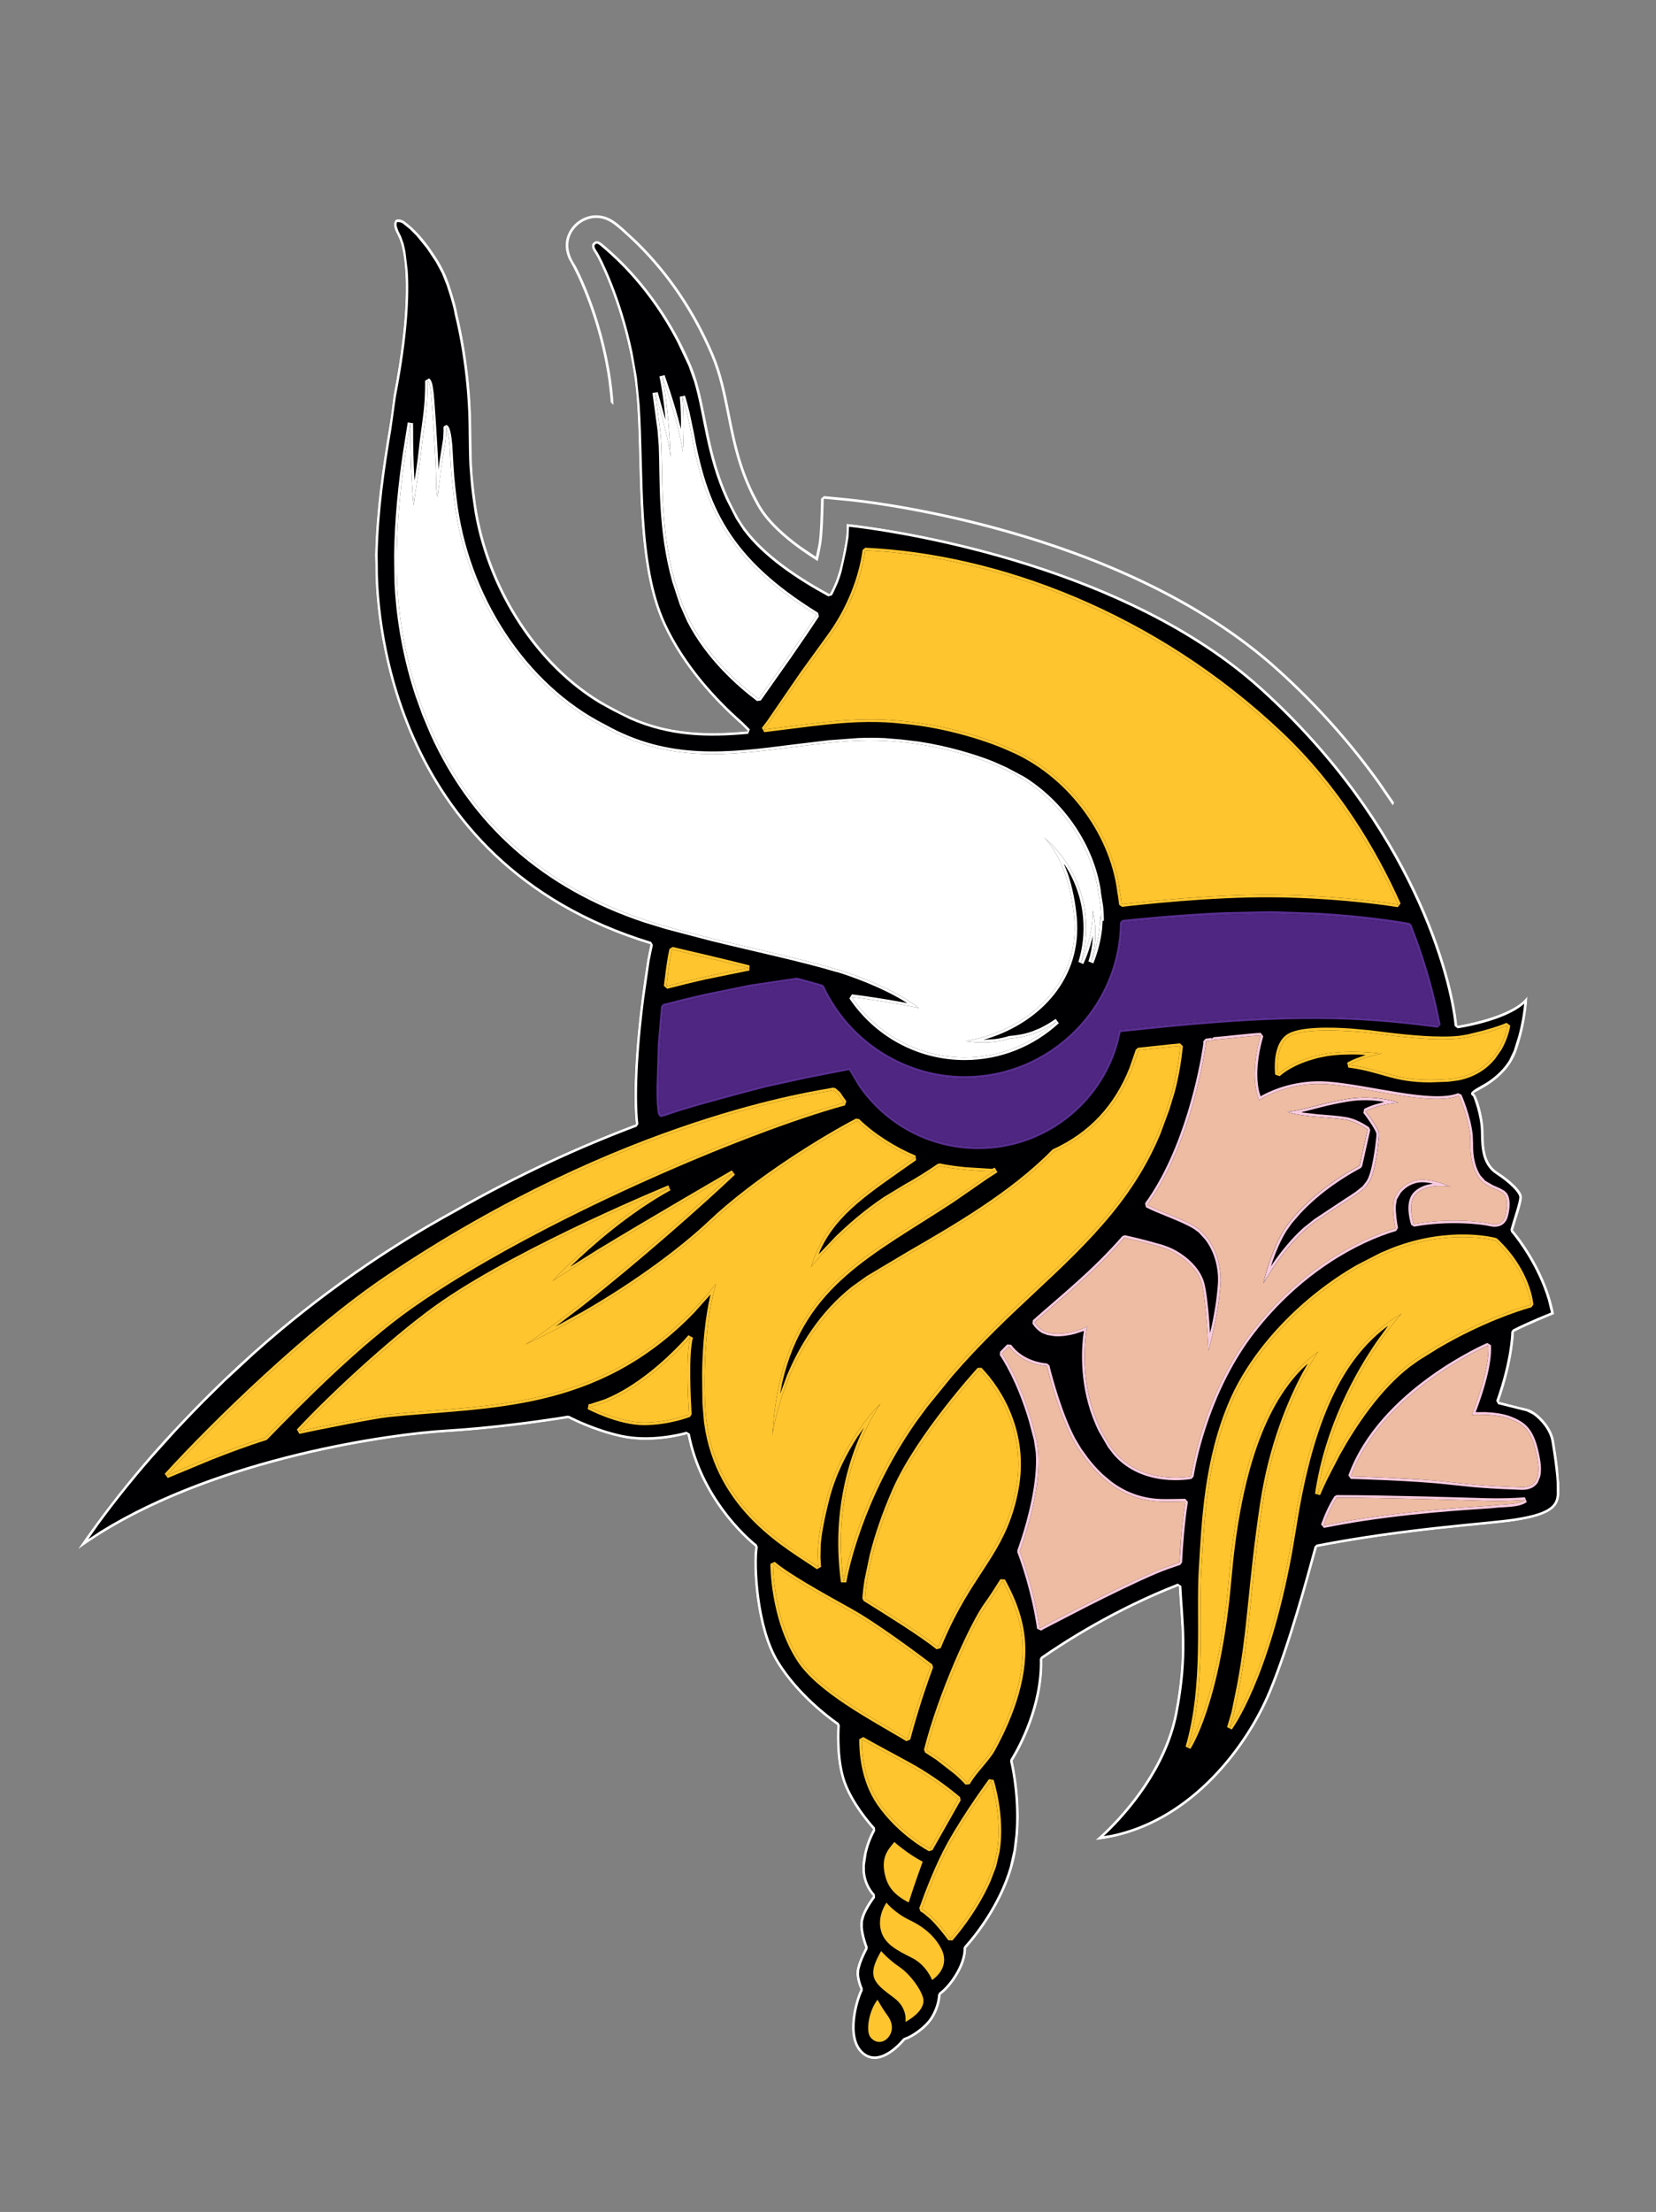 <?xml version="1.0" encoding="utf-8"?>
<!-- Generator: Adobe Illustrator 16.0.0, SVG Export Plug-In . SVG Version: 6.00 Build 0)  -->
<!DOCTYPE svg PUBLIC "-//W3C//DTD SVG 1.1//EN" "http://www.w3.org/Graphics/SVG/1.1/DTD/svg11.dtd">
<svg version="1.1" id="MINNESOTA_VIKINGS" xmlns="http://www.w3.org/2000/svg" xmlns:xlink="http://www.w3.org/1999/xlink" x="0px"
	 y="0px" width="149.838px" height="200px" viewBox="0 0 149.838 200" enable-background="new 0 0 149.838 200"
	 xml:space="preserve">
<rect x="0" y="0" width="149.838" height="200" fill="#808080" stroke="none"/>
<path fill="#FFFFFF" d="M126.02,72.812l-1.36-1.983c-2.446-3.411-5.469-6.884-9.169-10.219c-14.237-12.83-37.76-15.21-38.754-15.307
	l-2.206-0.209c0,0-0.045,3.309-0.253,4.246l-0.021,0.105c-0.077,0.459-0.169,0.892-0.272,1.288c-2.681-1.673-4.55-3.369-5.457-4.973
	c-1.673-2.958-2.213-5.667-2.733-8.287c-0.371-1.86-0.721-3.618-1.445-5.323c-1.903-4.472-4.641-8.285-8.138-11.329
	c-0.63-0.548-1.278-1.116-2.271-1.116c-0.393,0-0.988,0.103-1.584,0.583c-0.426,0.347-1.703,1.64-0.276,3.748
	c0.023,0.037,2.348,4.287,3.218,10.38c0.072,0.501,0.128,1.03,0.176,1.584l0.039,0.613l-0.255-0.241l-0.024-0.353v-0.004
	L55.06,34.45c-0.647-4.536-2.112-8.052-2.807-9.529l-0.373-0.75l-0.005-0.013l-0.435-0.793c-0.749-1.785,0.357-2.934,0.764-3.263
	c0.646-0.522,1.303-0.636,1.736-0.636c0.82,0,1.426,0.354,1.938,0.761l0.488,0.413h0.001l1.285,1.187
	c2.916,2.854,5.239,6.288,6.915,10.228c0.737,1.735,1.09,3.512,1.46,5.372c0.455,2.292,0.922,4.629,2.139,7.133l0.569,1.083
	l0.373,0.586c0.73,1.035,1.869,2.119,3.376,3.21l1.337,0.898l0.197-0.932V49.4l0.022-0.108l0.001-0.005
	c0.17-0.766,0.232-3.411,0.245-4.055c0.001-0.092,0.003-0.141,0.003-0.141l0.264-0.236l2.205,0.211l1.373,0.157
	c5.38,0.694,24.991,3.92,37.518,15.208c3.713,3.346,6.746,6.834,9.204,10.256l0.003,0.006l1.289,1.878L126.02,72.812z"/>
<path fill="#000002" d="M138.191,127.375c-0.728-0.161-2.584-0.645-2.584-0.645c1.371-3.875,1.371-6.3,1.371-6.3
	c1.213-0.645,3.635-1.614,3.635-1.614c-0.808-4.281-3.714-7.588-3.714-7.588c0.242-0.889,0.807-2.421,0.807-2.988
	s-1.049-1.533-2.179-2.26s-1.292-2.019-1.292-3.557c0-1.531-0.647-3.47-0.89-3.549c-0.24-0.082,2.881-1.07,3.852-3.814
	c0.97-2.747,0.994-4.976,0.994-4.976c-1.292,1.882-6.34,2.653-6.34,2.653c-0.404-4.279-3.834-18.086-17.722-30.601
	c-13.888-12.516-37.546-14.776-37.546-14.776c0.036,0.698-0.057,1.526-0.258,2.436c-0.199,1.173-0.541,2.567-1.139,3.688
	c-0.035,0.069-0.085,0.149-0.127,0.226c-3.268-1.769-6.697-4.147-8.27-6.929c-3.044-5.378-2.665-10.011-4.279-13.808
	c-2.645-6.213-6.458-9.587-7.592-10.576c-0.653-0.568-0.871-0.758-1.21-0.482c-0.327,0.266-0.109,0.647,0.163,1.047
	c0.253,0.381,2.629,4.968,3.516,11.186c0.89,6.218-0.288,16.026,2.619,22.326c1.809,3.918,4.805,7.021,6.811,8.808
	c0.069,0.063,0.139,0.124,0.206,0.182l0.651,0.65c-4.156,0.386-8.014,0.237-12.12-2.063c-6.601-3.328-11.66-11.057-12.588-19.232
	l-0.114-0.98c-0.261-2.246-0.155-4.482-0.254-6.733c-0.089-2.041-0.314-4.074-0.669-6.086c-0.155-0.884-0.338-1.763-0.552-2.636
	c-0.001-0.009-0.002-0.02-0.004-0.029c-0.089-0.533-0.242-1.06-0.395-1.577c-0.102-0.347-0.214-0.691-0.329-1.036
	c-0.254-0.764-0.594-1.498-1.023-2.192c-0.521-0.843-1.094-1.657-1.767-2.39c-0.397-0.429-0.822-0.831-1.302-1.173
	c0,0-0.437-0.28-0.745-0.118c0,0-0.392,0.275,0.029,1.143c0,0,0.105,0.173,0.23,0.465c0.071,0.166,0.148,0.376,0.218,0.609
	c0.063,0.211,0.119,0.444,0.158,0.695c0.332,1.771,0.567,5.59-0.833,12.882l-0.011,0.028c-0.124,1.051-0.262,2.115-0.443,3.164
	c-0.582,3.414-1.142,7.287-1.236,11.311c-0.004,0.177,0.019,0.694,0.018,0.803c-0.041,3.576,0.644,27.029,24.896,34.418
	c-0.115,0.5-0.218,0.986-0.3,1.455c-1.636,10.339-1.03,14.699-1.03,14.699s0.004,0.044,0.009,0.105
	c-4.958,1.865-10.574,4.389-16.488,7.773c-6.616,3.625-13.797,8.555-20.818,15.289c-1.32,1.267-2.556,2.518-3.724,3.753
	c-0.289,0.302-0.571,0.604-0.852,0.902c-0.018,0.021-0.035,0.041-0.053,0.058c-3.708,3.99-6.506,7.67-8.538,10.665
	c10.961-7.915,28.078-10.283,33.312-10.59c5.492-0.323,11.047-1.263,11.047-1.263s2.17,1.157,4.762,1.728
	c2.941,0.649,6.015-0.282,6.015-0.282c1.104,5.686,5.1,9.341,6.146,10.162c-0.271,1.713,0.006,7.353,1.929,10.485
	c2.073,3.38,5.492,5.653,5.492,5.653s-0.24,3.061,0.564,5.248c0.807,2.187,2.675,4.176,2.675,4.176s-0.854,1.433-0.968,3.232
	c-0.113,1.795,0.968,2.796,0.968,2.796s-0.976,1.251-1.142,2.229c-0.161,0.981,0.442,2.454,0.442,2.454s-0.592,1.075-0.767,1.907
	c-0.17,0.831,0.324,1.856,0.324,1.856c-0.397,0.771-1.574,4.408,0.157,5.868c1.729,1.463,3.882-1.267,3.882-1.267
	c0.658-0.191,1.907-1.012,2.503-1.938c0.726-1.129,0.726-2.18,0.726-2.18s0.925-0.605,1.731-2.14c0.661-1.248,0.57-2.069,0.57-2.069
	s3.753-3.945,4.535-8.871c0.664-4.198-0.322-8.074-0.322-8.074s2.821-4.293,2.691-9.202c1.921-1.339,6.557-4.353,12.328-6.598
	c0.166,3.312,0.689,6.182-0.347,11.499c-1.295,6.623-7.19,11.466-7.19,11.466c8.237-0.887,13.73-8.151,15.91-13.399
	c1.777-4.284,3.396-10.342,4.151-13.084c8.031-1.562,15.376-1.975,17.808-2.342c3.232-0.484,4.039-1.209,4.119-2.421
	s-0.242-3.391-0.484-4.845C140.371,128.828,138.919,127.535,138.191,127.375"/>
<path fill="#FFFFFF" d="M42.586,43.521l-0.11-1.354c-0.086-1.693-0.043-3.374-0.117-5.053c-0.089-2.029-0.313-4.053-0.666-6.054
	c-0.155-0.879-0.336-1.753-0.548-2.62l-0.005-0.023l-0.003-0.023c-0.086-0.516-0.235-1.032-0.388-1.548l-0.328-1.028l-0.434-1.098
	l-0.564-1.046l0,0l-0.816-1.22l-0.923-1.133l-0.604-0.604l-0.65-0.527l-0.011-0.006l-0.194-0.08l-0.288-0.025l-0.006,0.009
	c-0.036,0.053-0.078,0.173-0.028,0.398l0.147,0.399l0.006,0.021l0.236,0.474l0.227,0.636h0.002l0.163,0.72v0.009l0.21,1.755
	c0.143,2.189,0.009,5.726-1.043,11.208l-0.014,0.044l-0.44,3.146c-0.579,3.407-1.138,7.269-1.23,11.274l0.018,0.802
	c-0.041,3.558,0.641,26.849,24.725,34.185l0.163,0.282l-0.295,1.439l-0.001,0.003l-0.486,3.381
	c-0.94,7.333-0.599,10.769-0.548,11.198c0.004,0.033,0.006,0.047,0.006,0.047l0.001,0.01c0,0.001,0.004,0.046,0.008,0.112
	l-0.154,0.24c-4.947,1.861-10.552,4.382-16.454,7.758l-0.004,0.002c-5.772,3.162-11.979,7.325-18.134,12.814l-2.634,2.437
	l-1.914,1.885c-0.619,0.624-1.218,1.245-1.801,1.86l-0.001,0.002l-0.844,0.891l-0.007,0.01l-0.053,0.059l-0.005,0.005l-1.979,2.197
	c-1.892,2.164-3.505,4.211-4.865,6.07l-0.924,1.312l1.056-0.708c10.993-6.824,26.371-8.918,31.302-9.207
	c4.105-0.242,8.256-0.829,10.071-1.107c0.605-0.091,0.95-0.151,0.95-0.151l0.154,0.025c0,0,0.031,0.018,0.093,0.049
	c0.441,0.223,2.373,1.165,4.607,1.656c2.508,0.552,5.151-0.078,5.763-0.243c0.088-0.022,0.133-0.036,0.133-0.036l0.305,0.186
	c1.086,5.598,5.037,9.218,6.058,10.02l0.09,0.226c-0.263,1.656,0.024,7.273,1.896,10.32c1.784,2.909,4.604,5.006,5.272,5.479
	c0.096,0.066,0.146,0.099,0.146,0.099l0.106,0.218c0,0-0.003,0.047-0.007,0.133c-0.034,0.604-0.124,3.165,0.558,5.017
	c0.687,1.859,2.187,3.608,2.547,4.011c0.053,0.056,0.079,0.086,0.079,0.086l0.031,0.286c0,0-0.013,0.017-0.034,0.058
	c-0.116,0.213-0.511,0.979-0.741,1.986l-0.161,1.078l0.005,0.562c0.107,1.24,0.798,1.959,0.879,2.039
	c0.009,0.005,0.009,0.008,0.009,0.008l0.026,0.322c0,0-0.059,0.075-0.147,0.204c-0.205,0.292-0.572,0.852-0.791,1.395l-0.154,0.522
	H78.08l-0.011,0.538c0.044,0.575,0.239,1.211,0.353,1.548c0.053,0.148,0.087,0.239,0.087,0.239l-0.013,0.204
	c0,0-0.008,0.014-0.023,0.047c-0.084,0.157-0.364,0.705-0.561,1.257l-0.155,0.537l-0.026,0.424c0.022,0.438,0.174,0.887,0.264,1.118
	c0.039,0.103,0.067,0.16,0.067,0.16l-0.003,0.215c-0.405,0.782-1.471,4.251,0.098,5.576c0.753,0.637,1.627,0.347,2.314-0.11
	c0.688-0.46,1.196-1.086,1.225-1.121l0.121-0.082c0.588-0.172,1.814-0.976,2.369-1.838c0.645-1.006,0.685-1.948,0.688-2.045
	c0-0.006,0-0.006,0-0.006l0.107-0.201c0,0,0,0,0.006-0.002c0.08-0.058,0.912-0.652,1.646-2.047c0.614-1.165,0.546-1.923,0.544-1.938
	l0.064-0.187c0,0,0.055-0.061,0.157-0.177c0.626-0.705,2.946-3.498,3.968-7.017l0.348-1.551l0.16-1.345
	c0.252-3.088-0.284-5.779-0.438-6.463c-0.028-0.113-0.042-0.168-0.042-0.168l0.033-0.193c0,0,0.042-0.063,0.115-0.188
	c0.527-0.873,2.648-4.658,2.538-8.876l0.103-0.201c1.931-1.347,6.581-4.369,12.377-6.626l0.328,0.213
	c0.165,3.289,0.691,6.207-0.353,11.557c-0.986,5.047-4.575,9.045-6.317,10.733l-0.355,0.325l0.711-0.113
	c7.284-1.523,12.199-8.138,14.224-13.02c1.772-4.262,3.39-10.312,4.144-13.053l0.186-0.174c8.047-1.564,15.41-1.979,17.818-2.342
	c2.826-0.424,3.65-1,3.859-1.83l0.056-0.369l-0.009-1.035c-0.068-1.172-0.292-2.67-0.474-3.755c-0.168-1.011-1-1.956-1.664-2.422
	l-0.573-0.291l-2.59-0.646l-0.168-0.314c1.276-3.604,1.354-5.934,1.358-6.193c0-0.016,0-0.024,0-0.024l0.127-0.211
	c0.617-0.329,1.532-0.734,2.289-1.059l1.177-0.486l-0.284-1.157c-0.909-3.043-2.722-5.393-3.206-5.986
	c-0.08-0.098-0.124-0.145-0.124-0.145l-0.05-0.223c0.245-0.901,0.799-2.454,0.799-2.924c0-0.391-0.914-1.315-2.069-2.059
	c-1.247-0.804-1.401-2.22-1.401-3.758c0-1.578-0.705-3.314-0.725-3.322l-0.078-0.039l-0.011-0.012l-0.083-0.125
	c-0.082-0.319,0.973-0.728,1.662-1.212c0.623-0.441,1.303-1.047,1.793-1.856l0.416-0.877l0.399-1.287
	c0.331-1.227,0.474-2.267,0.535-2.91l0.005-0.048l-0.1,0.104c-1.608,1.34-4.837,1.956-5.702,2.102
	c-0.141,0.022-0.218,0.033-0.218,0.033l-0.275-0.213c-0.399-4.223-3.811-17.979-17.646-30.446
	C101.887,51.428,82.301,48.326,77.598,47.72l-0.783-0.091l-0.031,0.896l-0.224,1.311l-0.003,0.013l-0.418,1.879
	c-0.096,0.322-0.203,0.646-0.326,0.961l-0.413,0.91l-0.129,0.229l-0.324,0.095c-2.869-1.552-5.886-3.578-7.676-5.971l-0.688-1.05
	l-0.893-1.758c-1.83-4.035-1.985-7.612-2.888-10.637l-0.511-1.437l-1.032-2.182c-2.497-4.784-5.514-7.451-6.498-8.309
	c-0.705-0.615-0.733-0.615-0.901-0.479c-0.134,0.109-0.093,0.281,0.21,0.729c0.249,0.373,2.099,3.937,3.156,9.018l0.398,2.268
	l0.252,2.502c0.418,6.16-0.159,14.325,2.347,19.756c1.787,3.873,4.76,6.956,6.753,8.73c0.068,0.062,0.137,0.123,0.201,0.179
	l0.015,0.014l0.652,0.647l-0.148,0.408c-3.652,0.341-7.112,0.27-10.709-1.317l-1.542-0.771l-0.009-0.005l-1.149-0.633
	c-5.704-3.404-10.064-10.052-11.336-17.24l-0.224-1.54l0,0l-0.114-0.98L42.586,43.521z M141.048,133.603l0.042,0.46
	c0.021,0.396,0.027,0.761,0.008,1.063c-0.08,1.212-0.887,1.937-4.119,2.421c-2.432,0.367-9.776,0.78-17.808,2.342
	c-0.755,2.742-2.374,8.8-4.151,13.084c-2.18,5.248-7.673,12.513-15.907,13.399c0,0,5.893-4.843,7.188-11.466
	c1.036-5.317,0.513-8.188,0.347-11.499c-5.768,2.245-10.407,5.259-12.328,6.598c0.13,4.909-2.691,9.202-2.691,9.202
	s0.986,3.876,0.322,8.074c-0.782,4.926-4.535,8.871-4.535,8.871s0.091,0.821-0.57,2.069c-0.806,1.534-1.731,2.14-1.731,2.14
	s0,1.051-0.726,2.18c-0.596,0.926-1.843,1.746-2.503,1.938c0,0-2.153,2.729-3.882,1.267c-1.731-1.46-0.555-5.097-0.156-5.868
	c0,0-0.495-1.025-0.323-1.856c0.173-0.832,0.765-1.907,0.765-1.907s-0.604-1.473-0.441-2.454c0.166-0.978,1.141-2.229,1.141-2.229
	s-1.079-1.001-0.967-2.796c0.113-1.8,0.967-3.232,0.967-3.232s-1.868-1.989-2.675-4.176c-0.805-2.188-0.564-5.248-0.564-5.248
	s-3.419-2.273-5.491-5.653c-1.924-3.133-2.199-8.772-1.929-10.485c-1.047-0.821-5.043-4.477-6.146-10.162
	c0,0-3.075,0.932-6.016,0.282c-2.591-0.57-4.762-1.728-4.762-1.728s-5.555,0.939-11.047,1.263
	c-5.233,0.307-22.35,2.675-33.311,10.59c2.033-2.995,4.831-6.675,8.538-10.665c0.019-0.017,0.035-0.037,0.054-0.058
	c0.281-0.298,0.562-0.601,0.852-0.902c1.168-1.235,2.404-2.486,3.725-3.753c7.021-6.734,14.202-11.664,20.817-15.289
	c5.914-3.385,11.53-5.906,16.488-7.773c-0.004-0.062-0.008-0.105-0.008-0.105s-0.606-4.36,1.03-14.699
	c0.082-0.469,0.185-0.955,0.299-1.455c-24.251-7.389-24.936-30.842-24.895-34.416c0.001-0.11-0.023-0.628-0.019-0.805
	c0.095-4.023,0.655-7.896,1.236-11.311c0.181-1.049,0.319-2.113,0.443-3.164l0.011-0.028c1.401-7.292,1.166-11.111,0.833-12.882
	c-0.039-0.251-0.094-0.484-0.158-0.695c-0.071-0.233-0.146-0.443-0.219-0.609c-0.125-0.292-0.229-0.465-0.229-0.465
	c-0.421-0.867-0.028-1.143-0.028-1.143c0.308-0.162,0.745,0.118,0.745,0.118c0.479,0.342,0.906,0.744,1.302,1.173
	c0.673,0.732,1.246,1.547,1.767,2.39c0.43,0.694,0.77,1.429,1.023,2.192c0.114,0.345,0.227,0.689,0.329,1.036
	c0.153,0.518,0.307,1.044,0.396,1.577c0.001,0.01,0.003,0.021,0.004,0.029c0.213,0.873,0.396,1.752,0.552,2.636
	c0.354,2.012,0.58,4.045,0.669,6.086c0.098,2.251-0.008,4.487,0.253,6.733l0.114,0.98c0.929,8.176,5.988,15.904,12.588,19.232
	c4.106,2.301,7.964,2.449,12.121,2.063l-0.652-0.65c-0.067-0.058-0.137-0.118-0.205-0.182c-2.007-1.787-5.003-4.89-6.811-8.808
	c-2.907-6.3-1.729-16.108-2.619-22.326c-0.887-6.218-3.263-10.805-3.517-11.186c-0.271-0.399-0.489-0.781-0.162-1.047
	c0.338-0.275,0.557-0.086,1.21,0.482c1.134,0.989,4.947,4.363,7.592,10.576c1.615,3.797,1.235,8.43,4.279,13.808
	c1.572,2.781,5.002,5.16,8.27,6.929c0.043-0.076,0.092-0.156,0.127-0.226c0.598-1.121,0.939-2.516,1.139-3.688
	c0.201-0.909,0.294-1.737,0.258-2.436c0,0,23.658,2.261,37.546,14.776c13.888,12.515,17.32,26.321,17.725,30.601
	c0,0,5.048-0.771,6.337-2.653c0,0-0.024,2.229-0.994,4.976c-0.939,2.658-3.898,3.67-3.863,3.805c0,0.004,0.003,0.007,0.012,0.01
	c0.242,0.079,0.89,2.018,0.89,3.549c0,1.538,0.162,2.83,1.292,3.557s2.179,1.692,2.179,2.26s-0.564,2.1-0.807,2.988
	c0,0,2.906,3.307,3.714,7.588c0,0-2.422,0.97-3.635,1.614c0,0,0,2.425-1.369,6.3c0,0,1.854,0.483,2.582,0.645
	c0.728,0.16,2.182,1.453,2.422,2.906c0.121,0.727,0.262,1.635,0.363,2.514L141.048,133.603z"/>
<path fill="#FFC52F" d="M74.24,140.715l-0.003,0.072c0.011,0.322,0.034,0.601,0.052,0.885l-0.376,0.212
	c-2.565-1.791-9.125-5.16-10.213-13.276l-0.143-1.689l-0.031-2.737c0.04-2.662,0.291-5.076,0.743-7.062l0.021-0.078l-1.507,1.68
	c-8.804,9.081-18.661,8.486-27.593,9.404c-1.384,0.144-6.714,1.217-8.103,1.519l-0.226-0.399c3.42-3.659,9.318-9.019,13.194-11.666
	c7.477-5.106,20.415-10.401,20.42-10.404l0.173,0.418l0.035,0.015c-3.81,2.097-7.151,5.059-8.998,6.845l-0.089,0.09l2.355-1.481
	c5.116-3.108,12.261-7.235,12.263-7.237l0.285,0.382c-2.55,2.432-8.621,7.83-13.927,11.984l-2.318,1.763l2.407-1.32
	c4.952-2.845,9.033-5.932,11.51-8.275c4.188-3.959,10.44-7.749,13.284-9.221l0.277,0.043c1.358,1.338,3.344,2.576,5.107,3.302
	l0.047,0.419c-4.213,2.969-7.128,4.777-8.688,8.18l-0.124,0.33l1.528-1.605c1.142-1.112,2.641-2.42,4.396-3.59l1.839-1.114
	c0.942-0.516,1.965-1.15,3.018-1.872l0.19-0.036c0.55,0.13,1.443,0.251,2.347,0.34l2.32,0.143l0.092,0.005l-0.006-0.017l0.212-0.089
	l0.237,0.413l-0.887,0.574l0,0l-3.147,2.174c-7.215,4.731-13.378,7.463-15.425,16.222l-0.198,1.076l0.616-1.675
	c1.092-2.607,2.907-5.674,5.871-8.02l1.342-0.959l3.703-2.208c4.139-2.393,9.317-5.368,13.081-9.211l0.071-0.05
	c3.336-1.523,5.582-3.986,6.926-7.369l0.518-1.493l0.006-0.014l0.02-0.103l0.215-0.198c1.245-0.121,2.493-0.281,3.808-0.399
	l0.262,0.263c-0.116,1.153-0.331,2.616-0.749,4.178l-0.485,1.582l-0.003,0.005l-0.81,2.196c-0.945,2.255-2.317,4.664-4.348,7.146
	c-4.256,5.204-9.248,8.676-14.486,14.74l-2.256,2.771l-1.014,1.38c-4.827,6.901-6.143,13.555-6.292,14.392
	c-0.012,0.062-0.015,0.089-0.015,0.089l-0.477-0.006c-0.854-6.204,0.672-10.998,1.942-13.729l0.151-0.293l-0.588,0.848
	c-0.972,1.49-1.999,3.454-2.547,5.611c-0.507,1.983-0.717,3.242-0.79,4.146L74.24,140.715z M72.606,140.715l1.443,0.971
	c-0.07-1.133-0.239-2.26,0.771-6.24c1.115-4.383,4.136-7.938,4.849-8.502c0,0-4.689,6.257-3.334,16.095
	c0,0,1.293-8.062,7.367-15.971c6.076-7.909,11.913-11.609,16.748-17.517c2.686-3.286,4.21-6.436,5.116-9.269
	c0.743-2.117,1.071-4.187,1.223-5.709c-1.309,0.115-2.557,0.275-3.807,0.399c-0.009,0.047-0.02,0.095-0.027,0.129
	c-1.263,4.221-3.703,7.254-7.577,9.025c-5.063,5.164-12.615,8.754-16.828,11.454c-7.435,4.765-8.658,14.165-8.658,14.165
	c0.818-14.426,9.663-16.288,19.33-23.379c0.2-0.148,0.686-0.426,0.884-0.574l-0.3,0.125c-1.209,0-3.677-0.226-4.814-0.493
	c-1.058,0.724-2.086,1.364-3.037,1.884c-5.058,2.758-8.569,7.262-8.569,7.262c1.369-4.565,4.569-6.49,9.364-9.869
	c-1.792-0.736-3.796-1.987-5.184-3.353c-2.824,1.46-9.07,5.249-13.229,9.181c-3.326,3.146-9.495,7.604-16.789,11.042
	c5.732-3.791,15.396-12.309,18.787-15.54c0,0-12.707,7.342-16.347,9.805c0,0,4.729-5.221,10.579-8.44c0,0-12.935,5.3-20.376,10.38
	c-3.85,2.629-9.747,7.989-13.155,11.634c1.399-0.304,6.714-1.376,8.131-1.521c9.564-0.985,20.018-0.24,29.18-11.27
	c0.15-0.176,0.305-0.359,0.434-0.518c-0.797,2.727-1.139,6.55-0.984,10.809c0.25,6.907,4.335,10.679,7.529,12.945L72.606,140.715z"
	/>
<path fill="#FFC52F" d="M53.449,126.936l1.252-0.409c2.964-1.189,5.615-3.697,6.85-4.989c0.471-0.492,0.734-0.807,0.734-0.807
	l0.414,0.221c-0.414,1.433-0.193,5.664-0.131,6.693c0.008,0.147,0.014,0.228,0.014,0.228l-0.152,0.239
	c-0.014,0.006-1.882,0.746-4.181,0.746c-2.336,0-5.062-1.443-5.073-1.447l0.087-0.45l0.152-0.017L53.449,126.936z M53.474,127.18
	l-0.186,0.018c0,0,2.712,1.418,4.961,1.418c2.248,0,4.093-0.727,4.093-0.727s-0.372-5.275,0.127-7.003
	C62.469,120.886,58.199,125.996,53.474,127.18z"/>
<path fill="#FFFFFF" d="M39.882,41.003l0.215-1.353l0.034-0.686l0.001-0.002l-0.01-0.311l0.03-0.079l0.011-0.021l0.197-0.118
	c0.357-0.014,0.489,0.969,0.567,1.815v0.009c0.072,1.261,0.126,2.558,0.269,3.775l0.113,0.973
	c1.008,8.852,6.315,16.912,13.458,20.512l0.011,0.006c5.754,3.228,11.12,2.544,16.888,1.803l3.304-0.396l2.678-0.198
	c0.839-0.033,1.63-0.03,2.394,0.005l1.486,0.122h0.005l1.582,0.189c2.731,0.411,5.194,1.18,6.743,1.794l1.206,0.537l0.015,0.006
	l1.584,0.843c3.604,2.235,6.306,6.159,6.937,10.271v0.03l0.003,0.08v0.044h0.003l0.204,1.26c0.047,0.442,0.071,0.892,0.071,1.348
	h-0.113l-0.038,0.656c-0.121,1.115-0.396,2.184-0.802,3.188l-0.221-0.089l-0.198-0.079l-0.03,0.005
	c0.21-0.646,0.351-1.347,0.387-2.107l-0.004-0.229L98.82,84.84c-0.19,0.812-0.46,1.592-0.805,2.33l-0.217-0.099l-0.193-0.09
	L97.569,87c0.395-1.271,0.557-2.637,0.428-4.042c-0.16-1.78-0.764-3.413-1.687-4.811l-0.024,0.009l0.311,0.785
	c0.447,1.281,0.711,2.667,0.832,3.997c0.502,5.579-3.36,9.448-7.958,10.935l-0.502,0.144l1.071-0.066
	c0.408-0.054,0.835-0.141,1.259-0.275l0.056-0.011c0.573-0.042,1.284-0.146,2.033-0.405l0.758-0.312l0.636-0.344
	c0.231-0.139,0.482-0.298,0.741-0.479l0.138,0.198l0.121,0.174l0.042,0.002c-2.245,2.072-5.237,3.351-8.532,3.351
	c-4.354,0-8.181-2.216-10.437-5.572l0.229-0.372c1.545,0.193,3.07,0.442,4.213,0.645l0.798,0.15l-0.044-0.031
	c-2.34-1.479-5.356-2.479-6.149-2.729l-0.187-0.056l-0.02,0.011c-3.103-0.939-7.245-1.807-11.368-2.82l-4.077-1.069h-0.001
	l-1.982-0.607c-9.109-3.04-15.615-8.773-19.348-17.062l-0.71-1.692v-0.001l-0.645-1.795c-1.361-4.138-1.76-7.855-1.866-10.079
	l-0.029-1.827v-0.005l-0.009-0.701c0.042-3.383,0.395-6.577,0.785-9.228l0.39-2.455v-0.001l0.06-0.363l0.031,0.005l0.415,0.067
	l0.002-0.039l0.028,0.002l0.009,0.643v0.002c-0.009,1.55,0.04,3.006,0.1,4.183l0.028,0.405l0.144-0.938
	c0.103-0.688,0.195-1.377,0.264-2.068c0.14-1.405,0.451-3.061,0.512-4.432c0.024-0.534,0.045-1.066,0.032-1.594l0.364-0.212
	c0.298,0.182,0.344,0.854,0.358,0.915c0.134,0.639,0.392,5.165,0.471,6.735l0.017,0.595l0.093-0.699l0.001-0.006L39.882,41.003z
	 M40.78,41.876l-0.09-1.603c-0.095-1.01-0.269-1.603-0.319-1.6c-0.005,0-0.01,0.007-0.011,0.021
	c-0.015,0.081,0.011,0.185,0.012,0.267c0.006,0.949-0.227,1.896-0.372,2.828l-0.415,3.14h-0.001
	c-0.019-0.088-0.046-0.177-0.057-0.259c-0.05-0.308-0.06-0.613-0.062-0.924c-0.009-0.623-0.02-1.247-0.051-1.87
	c-0.079-1.561-0.344-6.118-0.467-6.697c-0.032-0.148-0.094-0.667-0.249-0.76c0.015,0.536-0.008,1.075-0.033,1.61
	c-0.061,1.395-0.373,3.053-0.512,4.443c-0.138,1.395-0.375,2.77-0.584,4.156l-0.137,0.939l-0.022-0.003
	c-0.075-0.852-0.289-3.59-0.272-6.698l-0.008-0.642c-0.021,0.122-0.04,0.245-0.06,0.366c-0.51,2.992-1.114,7.152-1.172,11.646
	c-0.001,0.13,0.01,0.504,0.008,0.704c-0.029,1.396,0.027,7.205,2.525,13.613c3.798,9.75,11.161,16.216,21.882,19.219
	c5.311,1.508,11.29,2.634,15.451,3.891l0,0c0.001-0.003,0.003-0.015,0.003-0.015s4.604,1.348,7.38,3.491
	c0,0-3.018-0.615-6.095-0.998c2.213,3.295,5.966,5.467,10.236,5.467c3.231,0,6.168-1.254,8.369-3.287
	c-0.529,0.369-1.021,0.651-1.41,0.84c-1.056,0.51-2.094,0.685-2.877,0.741c-1.76,0.56-3.529,0.317-3.983,0.237
	c0.036-0.01,0.073-0.022,0.109-0.027c5.302-0.915,10.247-4.968,9.69-11.152c-0.24-2.637-1.044-5.459-2.711-7.237
	c2.08,1.769,3.493,4.3,3.758,7.212c0.133,1.438-0.033,2.836-0.438,4.136c0.672-1.452,1.066-3.056,1.091-4.758
	c0.388,1.815,0.248,3.372-0.183,4.702c0.526-1.313,0.832-2.738,0.852-4.234l0.077,0.479h0.006c0-0.895-0.094-1.762-0.275-2.603
	l-0.003-0.124c-0.705-4.613-4.086-9.003-8.395-10.937c-1.289-0.671-5.216-2.116-9.461-2.5c-1.926-0.22-3.99-0.194-6.512,0.071
	c-1.128,0.118-2.223,0.26-3.299,0.398c-5.762,0.738-11.205,1.435-17.035-1.835c-7.227-3.643-12.574-11.773-13.588-20.698
	l-0.113-0.971c-0.073-0.616-0.123-1.25-0.163-1.887L40.78,41.876z"/>
<path fill="#FFC52F" d="M84.428,150.763c-1.062,2.849-1.796,5.496-2.067,6.521l-0.354,0.146c-3.156-1.893-8.056-4.422-9.896-7.293
	c-2.44-3.804-2.407-8.727-2.407-8.743l0.398-0.177c1.144,1.008,4.182,2.717,6.961,4.257c2.298,1.275,5.998,4.038,7.287,5.017
	L84.428,150.763z M84.205,150.681c-1.284-0.976-4.99-3.736-7.26-4.998c-2.779-1.54-5.816-3.239-7.003-4.286
	c0,0-0.022,4.882,2.369,8.611c1.782,2.779,6.647,5.314,9.817,7.215C82.403,156.192,83.137,153.539,84.205,150.681z"/>
<path fill="#FFC52F" d="M78.667,140.715l0.039-0.176c0.424-1.678,1.078-3.664,2.046-5.868c2.183-4.964,7.699-10.985,7.707-10.991
	l0.35-0.005c1.865,1.935,4.317,5.889,3.342,11.046c-0.97,5.13-3.421,6.906-5.852,11.7c-0.422,0.829-0.818,1.714-1.188,2.604
	l-0.371,0.097c-1.514-1.201-4.296-2.939-6.597-4.369l-0.112-0.219c0.024-0.477,0.088-1.057,0.198-1.727L78.667,140.715z
	 M81.56,133.603l-0.589,1.168c-1.925,4.378-2.598,7.903-2.701,9.777c2.301,1.433,5.084,3.168,6.618,4.386
	c0.372-0.896,0.771-1.785,1.196-2.62c2.46-4.851,4.873-6.581,5.83-11.637c0.959-5.056-1.446-8.936-3.279-10.835
	c0,0-4.215,4.608-6.715,9.05L81.56,133.603z"/>
<path fill="#FFC52F" d="M67.694,87.259l0.127,0.034l-0.022,0.469l-0.172,0.025L67.62,87.79l-3.735,0.758
	c-1.231,0.276-2.424,0.57-3.517,0.855l-0.299-0.261c0.099-0.87,0.215-1.748,0.355-2.609l0.001-0.005
	c0.044-0.239,0.095-0.481,0.147-0.725l0.291-0.182c0.956,0.231,1.93,0.454,2.906,0.682l2.631,0.631h0.002L67.694,87.259
	L67.694,87.259z M67.637,87.492c-0.428-0.107-0.857-0.217-1.294-0.324c-0.868-0.221-1.75-0.425-2.629-0.63
	c-0.975-0.228-1.949-0.45-2.907-0.685c-0.052,0.242-0.102,0.482-0.146,0.719c-0.14,0.856-0.255,1.729-0.354,2.598
	c2.19-0.567,4.782-1.176,7.277-1.617c0.058-0.008,0.115-0.019,0.175-0.028C67.717,87.514,67.678,87.501,67.637,87.492z"/>
<path fill="#FFFFFF" d="M70.199,61.408l-1.356,1.926l-0.341,0.054c-1.773-1.331-4.594-3.81-6.322-7.188l-0.667-1.504l-0.682-2.076
	c-1.346-4.807-1.096-9.281-1.228-12.316l-0.106-1.364l-0.461-3.409l0.03-0.003l0.417-0.062l-0.008-0.032l0.028-0.005l0.706,2.526
	l-0.028-0.392c-0.119-1.205-0.285-2.494-0.517-3.534l0.441-0.1l0.018-0.034c0.003,0.007,0.885,2.467,1.459,4.772l0.029,0.127
	l0.007-0.226c0.002-0.8-0.022-1.741-0.107-2.701l0.469-0.091c0.15,0.502,0.291,1.016,0.419,1.541l0.343,1.624
	c1.225,6.8,3.196,11.473,11.276,16.464l0.076,0.336c-0.726,1.113-1.621,2.424-2.544,3.752L70.199,61.408z M63.632,58.099
	l0.438,0.624c1.536,2.007,3.319,3.531,4.576,4.475c1.665-2.348,3.8-5.367,5.244-7.588c-8.133-5.023-10.156-9.792-11.387-16.626
	c-0.196-1.101-0.459-2.146-0.755-3.138c0.228,2.587,0.023,5.011,0.023,5.011c-0.312-2.503-1.875-6.882-1.875-6.882
	c0.626,2.816,0.781,7.351,0.781,7.351c-0.186-1.595-0.88-4.09-1.407-5.83c0.189,1.26,0.342,2.444,0.463,3.414
	c0.415,3.368-0.386,9.389,2.001,15.7c0.386,1.021,0.884,1.976,1.449,2.852L63.632,58.099z"/>
<path fill="#582E90" d="M101.363,93.447l-0.188,0.822c-1.537,5.551-6.62,9.629-12.662,9.629c-4.519,0-8.496-2.278-10.86-5.75
	l-0.818-1.396l-4.006,0.785l-3.534,0.777l-0.004,0.001l-1.177,0.306c-1.623,0.426-4.571,1.214-6.565,1.824l-1.497,0.5l-0.094,0.031
	l-0.008-0.021l-0.107,0.039c-0.085-0.002-0.178-0.041-0.242-0.155c-0.074-0.128-0.109-0.304-0.144-0.686s-0.059-0.974-0.054-1.902
	l0.122-3.918v-0.001l0.292-3.338l0.177-0.209c1.149-0.301,2.431-0.617,3.766-0.922l4.098-0.834l4.21-0.625l0.093,0.006
	c0.78,0.209,1.537,0.416,2.246,0.623l0.151,0.129c2.278,4.906,7.281,8.144,12.733,8.144l0.717-0.017h0.003l0.217-0.017h0.003
	l0.487-0.041h0.008c0.096-0.009,0.191-0.021,0.294-0.034h0.003l0.398-0.053l0,0l0.328-0.058c0.124-0.021,0.245-0.04,0.358-0.064
	h0.003c0.107-0.022,0.218-0.05,0.333-0.077l0.339-0.078h0.003l0.35-0.102l0.312-0.086l0.006-0.002l0.357-0.121
	c0.105-0.036,0.201-0.064,0.284-0.097l0.005-0.003l0.369-0.142l0.009-0.003l0.254-0.102h0.003l0.389-0.177l0.229-0.104h0.002
	l0.389-0.199l0.006-0.002c0.074-0.038,0.14-0.069,0.203-0.105l0.003-0.003l0.399-0.228h0.003l0.182-0.104
	c0.138-0.083,0.275-0.174,0.413-0.263l0.003-0.003c0.056-0.034,0.104-0.064,0.146-0.093l0.003-0.003l0.421-0.297l0,0l0.13-0.091
	c0.138-0.103,0.278-0.215,0.422-0.329c0.041-0.032,0.074-0.06,0.102-0.08v-0.002l0.424-0.363l0,0l0.086-0.072l0.006-0.005
	l0.418-0.396l0.003-0.003c0.024-0.021,0.044-0.039,0.052-0.049l0.006-0.006l0.419-0.435v-0.001l0.036-0.036l0.008-0.011l0.405-0.457
	l0.027-0.035l0.006-0.008c0.138-0.166,0.272-0.332,0.399-0.502l0.019-0.02l0.378-0.527l0.006-0.006l0.002-0.005l0.006-0.011
	c0.127-0.182,0.248-0.367,0.366-0.56c1.063-1.716,1.764-3.678,2-5.779l0.059-0.68l0.003-0.028c0.014-0.228,0.024-0.455,0.027-0.688
	v-0.035l0.212-0.223c0.986-0.11,4.967-0.523,9.221-0.708l4.251-0.09l4.298,0.146c4.005,0.236,7.042,0.705,8.201,0.921l0.179,0.147
	c0.168,0.43,0.328,0.852,0.477,1.259c0.018,0.046,0.031,0.083,0.047,0.127v0.003l0.292,0.826v0.003l0.069,0.206v0.003l0.234,0.7
	v0.003c0.024,0.082,0.049,0.159,0.074,0.236l0.003,0.002c0.066,0.214,0.132,0.424,0.192,0.627l0.003,0.003l0.072,0.246v0.001
	l0.165,0.565l0,0l0.068,0.239c0.053,0.179,0.1,0.358,0.146,0.523v0.003l0.058,0.219l0.003,0.01l0.121,0.465v0.006l0.053,0.208
	l0.102,0.432l0.047,0.192l0.002,0.003l0.086,0.376l0.003,0.004l0.033,0.161v0.002l0.074,0.339l0.003,0.006
	c0.006,0.038,0.017,0.085,0.024,0.13l0.003,0.003c0.02,0.098,0.039,0.194,0.055,0.287c0.006,0.028,0.116,0.526,0.125,0.568
	l0.002,0.017c0,0.017,0.003,0.027,0.003,0.033c0.003,0.009,0.003,0.009,0.003,0.009l-0.268,0.276
	c-7.457-0.993-13.367-1.084-23.99-0.085l-4.688,0.477L101.363,93.447z M97.625,93.109l-0.287,0.295
	c-0.019,0.021-0.041,0.041-0.062,0.061c-0.141,0.137-0.281,0.273-0.431,0.405c-0.027,0.026-0.058,0.049-0.085,0.074
	c-0.141,0.124-0.284,0.25-0.43,0.369c-0.036,0.028-0.072,0.056-0.107,0.083c-0.144,0.114-0.283,0.229-0.43,0.336
	c-0.042,0.033-0.086,0.061-0.13,0.092c-0.141,0.104-0.284,0.204-0.427,0.303c-0.053,0.035-0.105,0.066-0.154,0.099
	c-0.139,0.091-0.278,0.182-0.422,0.269c-0.061,0.037-0.124,0.069-0.185,0.106c-0.135,0.079-0.272,0.159-0.41,0.231
	c-0.069,0.041-0.141,0.074-0.212,0.11c-0.133,0.069-0.265,0.14-0.399,0.205c-0.077,0.037-0.157,0.068-0.231,0.104
	c-0.136,0.061-0.265,0.121-0.397,0.18c-0.088,0.037-0.176,0.066-0.264,0.103c-0.13,0.05-0.254,0.103-0.384,0.149
	c-0.096,0.037-0.192,0.066-0.292,0.099c-0.121,0.041-0.242,0.085-0.366,0.126c-0.107,0.031-0.212,0.059-0.319,0.089
	c-0.118,0.033-0.237,0.069-0.358,0.102c-0.113,0.029-0.229,0.053-0.344,0.08c-0.113,0.026-0.229,0.056-0.342,0.077
	c-0.121,0.025-0.245,0.045-0.367,0.066c-0.109,0.02-0.223,0.043-0.333,0.059c-0.132,0.021-0.27,0.035-0.405,0.053
	c-0.102,0.014-0.203,0.029-0.308,0.037c-0.163,0.019-0.335,0.029-0.5,0.04c-0.074,0.004-0.147,0.013-0.222,0.016
	c-0.241,0.013-0.486,0.019-0.731,0.019c-5.546,0-10.631-3.29-12.951-8.282c-0.708-0.205-1.46-0.412-2.242-0.621
	c-1.317,0.161-2.723,0.363-4.198,0.624c-2.73,0.48-5.551,1.152-7.845,1.75c-0.109,1.213-0.284,3.16-0.291,3.329
	c-0.163,3.442-0.136,5.045-0.069,5.788c0.068,0.741,0.176,0.62,0.176,0.62c1.999-0.782,9.366-2.671,9.366-2.671
	c2.157-0.503,4.72-1.042,7.72-1.597c2.11,4.253,6.489,7.175,11.558,7.175c6.326,0,11.585-4.555,12.685-10.563
	c13.829-1.501,20.364-1.543,28.904-0.407c0,0-0.003-0.017-0.008-0.053c-0.006-0.031-0.116-0.531-0.121-0.569
	c-0.017-0.089-0.039-0.183-0.058-0.284c-0.009-0.042-0.02-0.091-0.027-0.135c-0.023-0.108-0.048-0.22-0.075-0.338
	c-0.011-0.053-0.022-0.108-0.032-0.163c-0.028-0.122-0.059-0.247-0.089-0.379c-0.014-0.062-0.03-0.129-0.047-0.193
	c-0.033-0.137-0.065-0.28-0.102-0.426c-0.02-0.066-0.033-0.138-0.053-0.209c-0.038-0.154-0.083-0.312-0.124-0.478
	c-0.02-0.073-0.038-0.144-0.058-0.22c-0.047-0.168-0.094-0.345-0.146-0.523c-0.023-0.077-0.045-0.156-0.066-0.237
	c-0.053-0.185-0.11-0.372-0.169-0.564c-0.021-0.083-0.049-0.164-0.071-0.248c-0.061-0.201-0.127-0.412-0.192-0.622
	c-0.028-0.08-0.053-0.16-0.077-0.24c-0.075-0.229-0.151-0.465-0.234-0.701c-0.021-0.068-0.045-0.138-0.069-0.208
	c-0.091-0.269-0.187-0.543-0.289-0.823c-0.017-0.045-0.03-0.085-0.044-0.127c-0.148-0.408-0.309-0.826-0.477-1.254
	c-1.532-0.287-6.405-1.021-12.458-1.062c-5.499-0.038-12.133,0.649-13.441,0.794c0,0.009,0,0.017,0,0.023
	c-0.003,0.236-0.011,0.469-0.027,0.7v0.014c-0.014,0.238-0.036,0.473-0.063,0.707c-0.24,2.138-0.953,4.132-2.033,5.878
	c-0.118,0.193-0.245,0.385-0.375,0.571c0,0.004-0.003,0.008-0.006,0.011c-0.126,0.185-0.256,0.363-0.388,0.543
	c-0.009,0.006-0.014,0.014-0.02,0.022c-0.132,0.173-0.267,0.341-0.407,0.509c-0.009,0.012-0.02,0.023-0.027,0.035
	c-0.136,0.161-0.275,0.32-0.42,0.475c-0.013,0.017-0.029,0.03-0.044,0.047L97.625,93.109z"/>
<path fill="#F8CADE" d="M109.658,93.833c-0.021,0.021-0.053,0.06-0.068,0.127l0.129-0.106L109.658,93.833z M107.914,133.603
	l-0.109,0.118c0,0-4.356,0.873-7.034-2.189l-0.512-0.664l-0.838-1.439c-1.691-3.379-1.606-6.85-1.43-8.512l0.083-0.577l-0.824,0.269
	c-0.534,0.143-1.19,0.253-1.838,0.208l-0.642-0.104l0,0l-0.433-0.162c-0.396-0.207-0.699-0.526-0.92-0.871l0.041-0.309
	c2.609-2.321,5.367-4.485,8.097-7.61l0.235-0.076c0.716,0.158,1.391,0.324,1.978,0.477l1.44,0.4l0.598,0.221
	c1.396,0.603,2.725,1.789,3.127,3.117c0.227,0.74,0.389,2.301,0.493,3.676l0.058,0.956l0.148-0.62
	c0.406-1.908,0.496-3.014,0.557-3.718c0.075-0.79,0.006-2.641-1.162-4.141l-0.57-0.618l-0.416-0.306
	c-1.141-0.717-3.363-1.425-4.358-1.976l-0.077-0.354c3.604-4.964,4.938-12.296,5.213-14.044l0.053-0.35l0.002-0.033l-0.002-0.215
	l0.214-0.243c0.207-0.021,0.38-0.044,0.493-0.065l0.08-0.017l0.072,0.012l0.079-0.065c0.755-0.043,3.477-0.376,4.262-0.39
	l0.231,0.316c0,0-0.065,0.204-0.154,0.553c-0.23,0.91-0.6,2.797-0.217,4.447l0.129,0.42l0.204-0.117
	c0.909-0.484,3.061-1.414,5.843-1.216c3.687,0.264,9.47,1.982,11.816,1.054l0.306,0.127c0.006,0.008,0.854,1.922,1.028,3.67
	l0.029,0.735c-0.035,1.326,0.271,2.312,0.673,2.909l0.424,0.471l0.702,0.408c0.232,0.104,0.455,0.188,0.664,0.289l0.395,0.234
	l0.188,0.188c0.369,0.503,0.292,1.403,0.109,2.084c-0.25,0.934-1.008,1.066-1.691,0.898c-0.531-0.136-3.554-0.546-6.799,0.052
	l-0.272-0.168c-0.174-0.601-0.546-2.102,0.233-2.924c0.361-0.379,0.832-0.597,1.317-0.715l0.413-0.077l-0.206-0.05
	c-0.248-0.047-0.508-0.077-0.752-0.077c-0.813,0-1.524,0.421-1.96,0.973l-0.336,0.581l0,0l-0.09,0.544
	c-0.031,0.647,0.099,1.533,0.195,2.026l-0.168,0.275c-3.529,1.041-8.615,3.809-12.786,9.164c-3.95,5.073-5.234,11.275-5.49,12.735
	c-0.039,0.206-0.053,0.316-0.053,0.316L107.914,133.603z M106.104,133.588c0.978,0.028,1.653-0.104,1.653-0.104
	s1.033-7.31,5.595-13.167c4.204-5.399,9.328-8.191,12.907-9.247c-0.129-0.662-0.348-2.034-0.097-2.7
	c0.345-0.895,1.325-1.709,2.521-1.709c1.195,0,2.562,0.642,2.562,0.642c-0.639-0.127-2.306-0.214-3.16,0.682
	c-0.655,0.691-0.353,2.082-0.179,2.693c3.292-0.607,6.322-0.196,6.901-0.052c0.622,0.155,1.192,0.052,1.402-0.726
	c0.206-0.775,0.206-1.71-0.21-2.02c-0.416-0.312-1.088-0.418-1.763-0.933c-0.675-0.521-1.243-1.764-1.19-3.577
	c0.052-1.814-1.036-4.303-1.036-4.303c-2.487,0.984-8.292-0.776-11.921-1.037c-3.628-0.259-6.168,1.452-6.168,1.452
	c-0.986-2.489,0.154-5.855,0.154-5.855c-0.758,0.014-3.484,0.346-4.253,0.39c-0.012,0.046-0.29,0.09-0.714,0.135
	c0,0.084,0,0.167,0.003,0.25c0,0-1.144,8.796-5.314,14.539c1.091,0.605,3.846,1.429,4.818,2.315c1.802,1.645,1.9,4.02,1.812,4.956
	c-0.082,0.942-0.221,2.62-1.086,5.947c0,0-0.215-4.784-0.639-6.192c-0.427-1.407-2.03-2.708-3.567-3.177
	c-0.697-0.215-1.978-0.558-3.399-0.873c-2.747,3.144-5.519,5.317-8.122,7.631c0.275,0.428,0.667,0.79,1.215,0.932
	c1.564,0.408,3.54-0.523,3.54-0.523s-1.254,5.815,2.086,10.774C102.014,133.044,104.477,133.542,106.104,133.588z"/>
<path fill="#FFC52F" d="M135.461,95.477l-0.204,0.292c-0.708,0.849-1.76,1.62-3.325,1.923l-0.881,0.116l-1.634,0.062
	c-3.419,0.003-4.355-0.943-7.422-1.345l-0.094-0.444c0.011-0.006,0.286-0.171,0.808-0.383l0.856-0.307l-0.593-0.043
	c-0.876-0.025-1.928-0.005-2.92,0.15l-0.829,0.168l-0.835,0.243c-1.793,0.598-2.562,1.363-2.593,1.399h-0.003l-0.41-0.14
	c0,0-0.003-0.008-0.003-0.026c-0.032-0.276-0.272-2.71,1.089-3.617c1.066-0.707,3.867-0.664,5.829-0.523l1.59,0.144l1.687,0.21
	c1.881,0.226,4.608,0.501,6.465,0.297l0.736-0.118l1.421-0.35c1.229-0.333,1.896-0.604,2.069-0.681
	c0.033-0.014,0.047-0.021,0.047-0.021l0.336,0.253c0,0.003-0.135,1.038-0.793,2.177L135.461,95.477z M125.015,95.265
	c-1.921,0.382-2.989,1.021-2.989,1.021c3.587,0.47,4.226,1.623,9.009,1.281c4.779-0.34,5.378-4.865,5.378-4.865
	s-1.111,0.513-3.585,1.066c-2.477,0.554-7.472-0.212-8.967-0.384c-1.493-0.17-5.976-0.512-7.26,0.34
	c-1.278,0.854-0.978,3.416-0.978,3.416s1.021-1.066,3.54-1.708C121.684,94.793,125.015,95.265,125.015,95.265z"/>
<path fill="#FFC52F" d="M71.576,62.031l0.863-1.256l2.354-3.25c0.767-1.034,1.352-2.061,1.802-3.015
	c1.189-2.517,1.42-4.521,1.443-4.747c0-0.014,0.003-0.022,0.003-0.022l0.247-0.218c11.931,0.547,26.204,5.777,37.752,16.719
	c5.119,4.853,8.502,10.573,10.687,15.447l-0.256,0.336c-2.104-0.343-6.505-0.862-11.455-0.894
	c-5.552-0.039-12.227,0.713-13.491,0.864l-0.259-0.182l-0.003-0.006l-0.005-0.032l-0.075-0.573V81.2l-0.024-0.165v-0.004
	c-0.02-0.143-0.053-0.291-0.08-0.445l0.006-0.016c-0.7-5.362-4.684-10.511-9.722-12.643l-0.009-0.002
	c-1.812-0.845-5.671-2.126-9.676-2.486h-0.006c-2.024-0.232-4.201-0.209-6.852,0.071c-1.14,0.12-2.245,0.262-3.335,0.402
	c-0.792,0.102-1.568,0.2-2.335,0.289l-0.217-0.387c0,0,0.024-0.029,0.061-0.079c0.112-0.143,0.343-0.44,0.383-0.501L71.576,62.031z
	 M76.879,54.462l-0.066,0.153c-0.457,0.966-1.049,2.006-1.826,3.053c-1.115,1.501-3.353,4.589-5.408,7.699
	c-0.07,0.105-0.455,0.596-0.455,0.596c0.764-0.088,1.541-0.185,2.332-0.287c1.089-0.141,2.198-0.283,3.34-0.404
	c2.666-0.281,4.858-0.303,6.905-0.072c4.042,0.363,7.916,1.65,9.756,2.509c5.119,2.165,9.155,7.379,9.868,12.831l-0.008,0.003
	c0.027,0.151,0.059,0.303,0.08,0.453c0.011,0.058,0.016,0.115,0.024,0.171c0.03,0.194,0.056,0.39,0.077,0.586
	c0,0.002,0,0.003,0,0.005c1.27-0.148,7.948-0.903,13.519-0.865c4.967,0.032,9.375,0.553,11.494,0.897
	c-2.177-4.854-5.546-10.548-10.635-15.372C104.371,55.518,90.15,50.308,78.278,49.764c0,0-0.138,1.628-1.036,3.859L76.879,54.462z"
	/>
<path fill="#FFC52F" d="M84.051,167.381c-0.014-0.009-2.743-1.425-4.666-4.196c-1.522-2.201-1.648-4.867-1.638-5.923l0.361-0.204
	c1.89,1.089,4.063,2.169,5.355,2.97c1.405,0.871,2.551,1.736,3.399,2.461l0.055,0.3c-1.342,2.375-2.547,4.496-2.547,4.496
	L84.051,167.381z M84.163,167.166c0,0,1.205-2.121,2.546-4.496c-0.84-0.717-1.977-1.573-3.372-2.441
	c-1.272-0.787-3.449-1.87-5.351-2.964c-0.01,1.033,0.122,3.653,1.596,5.782C81.467,165.767,84.163,167.166,84.163,167.166z"/>
<path fill="#FFC52F" d="M15.257,133.603l-0.079,0.032l-0.274-0.38c4.294-4.721,12.972-13.163,20.076-17.938
	c21.394-14.377,39.104-16.71,40.412-16.974l0.205,0.054l0.39,0.338l0.047,0.051c0.171,0.269,0.355,0.529,0.546,0.786l-0.13,0.374
	c-8.908,2.43-27.96,10.497-39.061,18.273c-4.782,3.35-10.023,8.659-13.217,11.939l-0.102,0.061c-1.556,0.479-3.32,1.134-4.925,1.77
	L15.257,133.603z M76.387,99.713c-0.192-0.26-0.379-0.524-0.557-0.797l-0.389-0.338c-1.316,0.266-18.973,2.584-40.329,16.938
	c-7.072,4.754-15.749,13.192-20.031,17.899c1.835-0.802,5.789-2.46,8.917-3.425c3.196-3.282,8.442-8.598,13.251-11.967
	C48.389,110.22,67.442,102.152,76.387,99.713z"/>
<path fill="#FFC52F" d="M120.171,133.603l-0.096,0.188c-0.413,0.862-0.632,1.396-0.632,1.396l-0.459-0.124
	c0.893-6.053,3.649-10.955,5.598-13.785l1.02-1.403l-0.314,0.23c-3.694,2.891-6.438,8.013-7.994,18.019l-0.403,2.372
	c-2.099,11.392-5.416,15.853-5.438,15.88l-0.425-0.21l0.389-1.312l0.006-0.019l0.507-2.472c1.021-5.482,0.967-8.962,2.088-16.452
	c0.808-5.367,2.584-9.431,3.808-11.726l0.51-0.899l-0.529,0.492c-3.576,3.621-5.609,10.053-6.383,18.979
	c-0.984,11.304-3.694,15.334-3.72,15.373l-0.427-0.201c1.625-5.573,0.932-11.797,1.189-16.018c0.257-4.179,0.438-9.904,2.809-15.335
	c2.082-4.767,6.543-9.363,11.496-12.198l2.146-1.103l1.072-0.451c5.28-2.03,9.35-0.891,9.374-0.884l0.103,0.056
	c3.071,2.885,3.272,5.931,3.275,5.964l-0.182,0.248c0,0-0.069,0.018-0.209,0.058c-0.849,0.242-4.19,1.281-8.224,3.65l-1.766,1.1
	l-0.747,0.531c-2.761,2.115-4.968,5.457-6.389,8.017L120.171,133.603z M119.49,133.603l-0.27,1.493c0,0,3.499-8.652,9.006-12.281
	c5.51-3.626,10.273-4.838,10.273-4.838s-0.188-2.977-3.201-5.805c0,0-4.565-1.284-10.284,1.322
	c-5.722,2.604-11.175,7.799-13.524,13.178c-2.344,5.379-2.529,11.068-2.785,15.256c-0.256,4.182,0.441,10.436-1.201,16.066
	c0,0,2.697-3.988,3.678-15.257c0.888-10.218,3.416-17.248,8.111-20.535c0,0-3.758,5.21-5.039,13.747
	c-1.279,8.538-1.025,11.869-2.604,18.954l-0.392,1.331c0,0,3.758-5.033,5.797-18.146c1.782-11.465,5.138-16.61,9.749-19.302
	c0,0-5.421,5.896-7.265,14.544L119.49,133.603z"/>
<path fill="#F8CADE" d="M100.135,133.603l0.416,0.35c1.292,0.97,2.854,1.59,4.826,1.59c0.535,0,1.171-0.009,1.865-0.025l0.242,0.275
	c-0.303,1.912-0.454,3.981-0.529,5.483l-0.162,0.215c-0.802,0.267-1.516,0.523-2.077,0.76c-1.793,0.75-4.369,2.014-6.496,3.092
	l-3.799,1.961l-0.006,0.006l-0.215,0.126l-0.363-0.168c-0.479-3.322-1.493-6.136-1.736-6.78c-0.032-0.091-0.052-0.137-0.052-0.137
	v-0.174c0,0,0.146-0.392,0.355-1.033c0.548-1.689,1.512-5.127,1.309-7.838l-0.166-1.109l-0.44-1.668
	c-1.077-3.662-2.443-5.712-2.622-5.97c-0.014-0.019-0.022-0.027-0.022-0.027l0.022-0.305c0.215-0.229,0.43-0.444,0.642-0.661
	l0.363,0.026c1.047,1.421,2.749,1.642,3.149,1.677c0.055,0.004,0.085,0.004,0.085,0.004l0.229,0.185c0,0,0.017,0.077,0.053,0.22
	c0.22,0.871,1.091,4.149,2.289,6.397l0.532,0.893l0.663,0.915c0.405,0.518,0.841,1.005,1.317,1.445L100.135,133.603z
	 M106.755,140.715l0.14-2.049c0.086-0.948,0.199-1.947,0.354-2.91c-0.694,0.018-1.334,0.025-1.871,0.025
	c-3.714,0-6.027-2.151-7.752-4.682c-1.719-2.528-2.906-7.589-2.906-7.589s-2.152-0.05-3.422-1.778
	c-0.213,0.217-0.428,0.43-0.64,0.657c0,0,1.937,2.688,3.121,7.751c0.901,3.854-1.507,10.117-1.507,10.117s1.248,3.146,1.803,6.973
	c0.074-0.047,0.153-0.096,0.229-0.135c0,0,6.713-3.562,10.319-5.068c0.571-0.24,1.29-0.499,2.094-0.767L106.755,140.715z"/>
<path fill="#F8CADE" d="M134.492,135.462c1.36,0.041,2.645-0.024,3.201-0.061c0.184-0.011,0.283-0.02,0.283-0.02l0.17,0.427
	c-0.657,0.527-2.159,0.436-2.917,0.535c-0.84,0.112-5.812,0.27-11.893,1.185c-1.094,0.165-2.295,0.377-3.538,0.622l-0.27-0.316
	c0.389-1.055,0.755-1.824,1.215-2.543l0.201-0.11H121C125.475,135.181,132.659,135.41,134.492,135.462z M134.483,135.701
	c-1.829-0.053-9.015-0.281-13.483-0.281h-0.055c-0.446,0.703-0.805,1.449-1.193,2.497c1.248-0.245,2.449-0.461,3.552-0.626
	c6.083-0.915,11.089-1.077,11.896-1.185c0.808-0.107,2.262-0.055,2.799-0.485C137.998,135.621,136.315,135.756,134.483,135.701z"/>
<path fill="#F8CADE" d="M139.323,133.603l-0.173,0.43c-0.091,0.146-0.201,0.267-0.331,0.36c-0.496,0.375-1.124,0.322-1.481,0.301
	c-0.535-0.03-1.863-0.047-3.869-0.215l-2.223-0.229c-1.614-0.19-3.871-0.325-5.723-0.408c-1.851-0.085-3.3-0.124-3.3-0.124
	l-0.218-0.322c2.815-7.794,12.558-11.968,12.561-11.97l0.336,0.202c0.135,1.743-0.782,4.458-1.248,5.71l-0.135,0.343l0.908-0.003
	c0.72,0.031,1.606,0.133,2.29,0.405c1.33,0.534,2.144,1.114,2.622,3.809c0.119,0.678,0.119,1.206,0.022,1.614L139.323,133.603z
	 M125.565,133.603l2.926,0.165c1,0.068,1.97,0.148,2.782,0.245c3.243,0.386,5.354,0.399,6.08,0.44
	c0.361,0.022,0.915,0.053,1.322-0.25c0.405-0.306,0.662-0.945,0.428-2.271c-0.469-2.647-1.196-3.113-2.477-3.628
	c-1.278-0.512-3.458-0.385-3.458-0.385s1.667-4.055,1.493-6.273c0,0-9.658,4.165-12.43,11.832c0,0,1.448,0.038,3.303,0.124H125.565z
	"/>
<path fill="#FFC52F" d="M84.711,159.115l-1.002-0.652l-0.104-0.259c1.275-5.105,4.235-11.565,5.479-13.246
	c0.369-0.501,1.022-1.515,1.43-2.165l0.414,0.014c0.391,0.735,1.46,2.628,1.763,5.02c0.443,3.484-0.92,7.265-2.675,10.452
	c-0.507,0.92-1.691,2.005-2.271,3.038l-0.388,0.042c-0.226-0.254-0.543-0.573-0.976-0.95L84.711,159.115L84.711,159.115z
	 M90.715,142.92c-0.407,0.655-1.058,1.666-1.438,2.182c-1.205,1.625-4.175,8.091-5.44,13.16c0.379,0.236,0.722,0.457,1.013,0.658
	c1.391,0.973,2.219,1.758,2.686,2.279c0.607-1.08,1.797-2.177,2.271-3.037c1.743-3.165,3.079-6.9,2.646-10.306
	C92.156,145.518,91.106,143.655,90.715,142.92z"/>
<path fill="#FFC52F" d="M85.717,166.645c1.559-2.801,3.764-5.773,3.767-5.776l0.422,0.068c0.003,0.009,1.058,3.249,0.543,6.469
	l-0.322,1.37l-0.499,1.308c-1.303,2.984-3.444,5.358-3.451,5.366l-0.373-0.019c0,0-0.02-0.027-0.057-0.077
	c-0.194-0.265-0.863-1.146-1.535-1.807l-0.654-0.557l-0.275-0.168l-0.107-0.29C83.659,171.163,84.629,168.606,85.717,166.645z
	 M85.928,166.761c-1.076,1.939-2.044,4.488-2.527,5.852c0.102,0.058,0.201,0.118,0.29,0.179c1.012,0.684,2.306,2.499,2.306,2.499
	s2.776-3.088,3.9-6.59c1.13-3.502-0.22-7.692-0.22-7.692S87.475,163.979,85.928,166.761z"/>
<path fill="#FFC52F" d="M74.821,135.445c1.115-4.383,4.136-7.938,4.849-8.502c0,0-4.689,6.257-3.335,16.095
	c0,0,1.292-8.062,7.368-15.971s11.913-11.609,16.748-17.517c2.684-3.286,4.21-6.436,5.116-9.269
	c0.741-2.117,1.071-4.187,1.223-5.709c-1.309,0.116-2.557,0.275-3.807,0.399c-0.009,0.047-0.02,0.095-0.027,0.131
	c-1.263,4.219-3.703,7.252-7.579,9.023c-5.062,5.164-12.613,8.755-16.826,11.454c-7.435,4.765-8.658,14.165-8.658,14.165
	c0.818-14.426,9.663-16.288,19.33-23.379c0.2-0.148,0.686-0.426,0.884-0.574l-0.3,0.125c-1.211,0-3.677-0.226-4.814-0.493
	c-1.058,0.726-2.086,1.364-3.038,1.884c-5.059,2.758-8.568,7.262-8.568,7.262c1.368-4.564,4.567-6.49,9.364-9.869
	c-1.793-0.736-3.796-1.987-5.184-3.353c-2.824,1.46-9.071,5.249-13.229,9.181c-3.326,3.146-9.495,7.604-16.789,11.042
	c5.732-3.791,15.396-12.309,18.787-15.54c0,0-12.708,7.342-16.347,9.805c0,0,4.729-5.22,10.579-8.44c0,0-12.935,5.3-20.377,10.38
	c-3.849,2.631-9.746,7.989-13.154,11.634c1.399-0.303,6.714-1.376,8.13-1.521c9.565-0.985,20.019-0.24,29.18-11.27
	c0.151-0.176,0.306-0.358,0.435-0.518c-0.797,2.727-1.14,6.55-0.984,10.809c0.333,9.21,7.484,12.847,10.253,14.775
	C73.979,140.553,73.809,139.426,74.821,135.445"/>
<path fill="#FFC52F" d="M53.474,127.18l-0.186,0.018c0,0,2.712,1.418,4.961,1.418c2.248,0,4.093-0.727,4.093-0.727
	s-0.372-5.275,0.127-7.003C62.469,120.886,58.199,125.996,53.474,127.18"/>
<path fill="#FFFFFF" d="M75.767,87.664c0,0.005,0.003-0.016,0.003-0.016s4.601,1.349,7.379,3.492c0,0-3.019-0.615-6.096-0.998
	c2.214,3.295,5.968,5.467,10.237,5.467c3.232,0,6.169-1.254,8.37-3.287c-0.529,0.369-1.021,0.651-1.413,0.84
	c-1.053,0.51-2.091,0.684-2.874,0.741c-1.762,0.56-3.529,0.317-3.984,0.237c0.037-0.012,0.072-0.022,0.11-0.029
	c5.302-0.913,10.247-4.966,9.69-11.15c-0.24-2.637-1.047-5.461-2.711-7.237c2.077,1.769,3.493,4.3,3.758,7.212
	c0.129,1.438-0.036,2.836-0.438,4.136c0.672-1.452,1.066-3.056,1.088-4.758c0.391,1.815,0.251,3.372-0.18,4.702
	c0.526-1.313,0.83-2.738,0.849-4.234c0.038,0.174,0.056,0.34,0.086,0.51v-0.033c0-0.893-0.097-1.76-0.278-2.601l-0.003-0.124
	c-0.705-4.614-4.083-9.003-8.392-10.937c-1.289-0.673-5.216-2.117-9.463-2.502c-1.924-0.218-3.988-0.194-6.511,0.073
	c-1.127,0.118-2.224,0.259-3.298,0.398c-5.762,0.736-11.205,1.435-17.036-1.835c-7.226-3.643-12.574-11.773-13.588-20.698
	l-0.113-0.973c-0.146-1.229-0.198-2.531-0.271-3.789c-0.103-1.113-0.304-1.718-0.33-1.577c-0.014,0.079,0.011,0.185,0.013,0.267
	c0.006,0.949-0.227,1.896-0.372,2.828c-0.171,1.109-0.401,3.211-0.416,3.14c-0.019-0.088-0.045-0.177-0.057-0.259
	c-0.049-0.308-0.059-0.614-0.062-0.924c-0.008-0.625-0.02-1.247-0.05-1.87c-0.079-1.561-0.344-6.118-0.467-6.697
	c-0.033-0.148-0.094-0.668-0.249-0.76c0.015,0.536-0.009,1.075-0.033,1.61c-0.061,1.395-0.374,3.053-0.512,4.441
	c-0.138,1.396-0.375,2.771-0.584,4.156c-0.056,0.383-0.143,1.146-0.154,1.021c-0.001-0.024-0.004-0.052-0.005-0.082
	c-0.075-0.852-0.289-3.59-0.273-6.698l-0.008-0.642c-0.02,0.122-0.039,0.245-0.06,0.366c-0.51,2.992-1.114,7.152-1.172,11.646
	c-0.001,0.13,0.01,0.504,0.008,0.703c-0.03,1.396,0.027,7.206,2.525,13.614c3.798,9.748,11.16,16.215,21.882,19.219
	C65.625,85.281,71.605,86.407,75.767,87.664"/>
<path fill="#FFC52F" d="M84.205,150.681c-1.284-0.976-4.99-3.736-7.26-4.998c-2.779-1.54-5.816-3.239-7.003-4.286
	c0,0-0.022,4.882,2.369,8.611c1.782,2.779,6.647,5.314,9.817,7.215C82.403,156.192,83.137,153.539,84.205,150.681"/>
<path fill="#FFC52F" d="M78.271,144.548c2.3,1.43,5.084,3.168,6.618,4.383c0.371-0.893,0.771-1.782,1.195-2.617
	c2.46-4.851,4.876-6.581,5.833-11.637c0.956-5.056-1.449-8.937-3.281-10.837c0,0-5.507,6.021-7.665,10.928
	C79.047,139.148,78.373,142.674,78.271,144.548"/>
<path fill="#FFC52F" d="M67.637,87.492c-0.428-0.107-0.857-0.217-1.294-0.324c-0.868-0.221-1.75-0.425-2.629-0.63
	c-0.975-0.228-1.949-0.45-2.907-0.685c-0.052,0.242-0.102,0.482-0.146,0.719c-0.14,0.856-0.255,1.729-0.354,2.598
	c2.19-0.567,4.782-1.176,7.277-1.617c0.058-0.008,0.115-0.019,0.175-0.028C67.717,87.514,67.678,87.501,67.637,87.492"/>
<path fill="#FFFFFF" d="M73.891,55.609c-8.133-5.023-10.155-9.792-11.386-16.626c-0.197-1.101-0.46-2.146-0.756-3.138
	c0.229,2.587,0.024,5.011,0.024,5.011c-0.313-2.503-1.876-6.882-1.876-6.882c0.626,2.816,0.782,7.351,0.782,7.351
	c-0.187-1.595-0.88-4.09-1.406-5.83c0.188,1.26,0.341,2.444,0.462,3.414c0.415,3.368-0.386,9.389,2.002,15.7
	c1.543,4.083,4.898,7.078,6.91,8.588C70.312,60.85,72.446,57.83,73.891,55.609"/>
<path fill="#4F2682" d="M101.575,83.428c0,0.007,0,0.015,0,0.023c-0.003,0.234-0.011,0.468-0.027,0.698v0.015
	c-0.014,0.237-0.036,0.472-0.063,0.706c-0.24,2.138-0.953,4.132-2.033,5.879c-0.118,0.194-0.245,0.384-0.375,0.57
	c0,0.005-0.003,0.008-0.006,0.011c-0.126,0.185-0.256,0.363-0.388,0.543c-0.009,0.006-0.014,0.016-0.02,0.022
	c-0.132,0.173-0.267,0.343-0.407,0.509c-0.009,0.012-0.02,0.023-0.027,0.035c-0.136,0.161-0.275,0.32-0.42,0.475
	c-0.013,0.017-0.029,0.032-0.044,0.047c-0.138,0.151-0.28,0.299-0.427,0.443c-0.019,0.021-0.041,0.042-0.062,0.061
	c-0.141,0.137-0.281,0.273-0.431,0.405c-0.027,0.026-0.058,0.05-0.085,0.074c-0.141,0.126-0.284,0.25-0.43,0.369
	c-0.036,0.028-0.072,0.056-0.107,0.083c-0.144,0.115-0.283,0.229-0.43,0.336c-0.042,0.033-0.086,0.061-0.13,0.092
	c-0.141,0.104-0.284,0.206-0.427,0.303c-0.053,0.035-0.105,0.066-0.154,0.099c-0.139,0.091-0.278,0.184-0.422,0.269
	c-0.061,0.037-0.124,0.07-0.185,0.106c-0.135,0.08-0.272,0.159-0.41,0.232c-0.069,0.04-0.141,0.073-0.212,0.11
	c-0.133,0.068-0.265,0.139-0.399,0.205c-0.077,0.036-0.157,0.069-0.231,0.104c-0.136,0.061-0.265,0.121-0.397,0.18
	c-0.088,0.037-0.176,0.066-0.264,0.104c-0.13,0.049-0.254,0.101-0.384,0.147c-0.096,0.037-0.192,0.066-0.292,0.099
	c-0.121,0.043-0.242,0.085-0.366,0.127c-0.107,0.03-0.212,0.058-0.319,0.088c-0.118,0.033-0.237,0.07-0.358,0.102
	c-0.113,0.029-0.229,0.053-0.344,0.08c-0.113,0.028-0.229,0.056-0.342,0.077c-0.121,0.025-0.245,0.046-0.367,0.066
	c-0.109,0.02-0.223,0.043-0.333,0.061c-0.132,0.02-0.27,0.034-0.405,0.051c-0.102,0.016-0.203,0.029-0.308,0.037
	c-0.163,0.019-0.335,0.031-0.5,0.041c-0.074,0.003-0.147,0.012-0.222,0.016c-0.241,0.012-0.486,0.018-0.731,0.018
	c-5.546,0-10.631-3.29-12.951-8.282c-0.708-0.205-1.46-0.412-2.242-0.621c-1.317,0.162-2.723,0.363-4.198,0.624
	c-2.73,0.48-5.551,1.154-7.845,1.75c-0.109,1.213-0.284,3.162-0.291,3.329c-0.326,6.888,0.107,6.407,0.107,6.407
	c1.999-0.782,9.366-2.671,9.366-2.671c2.157-0.503,4.72-1.042,7.72-1.597c2.11,4.254,6.489,7.175,11.558,7.175
	c6.326,0,11.585-4.555,12.685-10.563c13.829-1.5,20.364-1.543,28.904-0.407c0,0-0.003-0.017-0.008-0.05v-0.003
	c-0.006-0.031-0.116-0.531-0.121-0.568c-0.017-0.09-0.039-0.184-0.058-0.285c-0.009-0.042-0.02-0.091-0.027-0.134
	c-0.023-0.107-0.048-0.221-0.075-0.339c-0.011-0.053-0.022-0.108-0.032-0.161c-0.028-0.124-0.059-0.249-0.089-0.381
	c-0.014-0.062-0.03-0.129-0.047-0.192c-0.033-0.138-0.065-0.279-0.102-0.427c-0.02-0.066-0.033-0.138-0.053-0.209
	c-0.038-0.154-0.083-0.312-0.124-0.478c-0.02-0.071-0.038-0.144-0.058-0.22c-0.047-0.167-0.094-0.345-0.146-0.522
	c-0.023-0.078-0.045-0.155-0.066-0.238c-0.053-0.183-0.11-0.372-0.169-0.564c-0.021-0.083-0.049-0.163-0.071-0.248
	c-0.061-0.201-0.127-0.412-0.192-0.622c-0.028-0.08-0.053-0.159-0.077-0.24c-0.075-0.229-0.151-0.463-0.234-0.699
	c-0.021-0.069-0.045-0.14-0.069-0.209c-0.091-0.268-0.187-0.544-0.289-0.823c-0.017-0.046-0.03-0.084-0.044-0.128
	c-0.148-0.406-0.309-0.826-0.477-1.254c-1.532-0.287-6.405-1.021-12.458-1.061C109.518,82.594,102.884,83.283,101.575,83.428"/>
<path fill="#EDBCA2" d="M123.543,100.479c0.428,0.513,1.195,1.622,1.237,2.007c0.006,0.048,0.003,0.152-0.009,0.293
	c0,0-0.002,0.042-0.008,0.103c0,0.007,0,0.011,0,0.017c-0.055,0.59-0.339,3.336-0.973,4.104c-0.094,0.152-0.198,0.299-0.33,0.432
	c-0.728,0.68-2,1.327-4.4,2.991c-2.647,1.837-4.738,5.594-4.738,5.594s0.752-3.548,2.389-5.577c2.027-2.513,4.67-4.171,6.301-5.041
	l0.732-3.273c-0.562-0.375-1.268-0.758-1.95-0.88c-1.419-0.25-3.808-0.218-5.271-0.696c0.009-0.01,0.02-0.027,0.02-0.027
	c1.752-0.215,2.774-0.728,5.377-1.154c2.606-0.427,4.612,0.342,4.612,0.342C124.78,99.796,123.543,100.479,123.543,100.479
	 M132.012,99.068c-2.487,0.984-8.292-0.776-11.921-1.037c-3.628-0.26-6.168,1.452-6.168,1.452c-0.986-2.489,0.154-5.855,0.154-5.855
	c-0.758,0.014-3.484,0.346-4.253,0.39c-0.012,0.046-0.29,0.09-0.714,0.135c0,0.084,0,0.167,0.003,0.25c0,0-1.144,8.796-5.314,14.539
	c1.091,0.605,3.846,1.429,4.818,2.315c1.802,1.645,1.9,4.02,1.812,4.956c-0.082,0.942-0.221,2.62-1.086,5.945
	c0,0-0.212-4.782-0.639-6.19c-0.427-1.407-2.03-2.71-3.567-3.178c-0.697-0.214-1.978-0.557-3.399-0.872
	c-2.747,3.144-5.519,5.317-8.119,7.631c0.272,0.428,0.664,0.788,1.212,0.932c1.564,0.408,3.543-0.525,3.543-0.525
	s-1.257,5.817,2.083,10.776c2.49,3.7,7.301,2.753,7.301,2.753s1.033-7.31,5.595-13.167c4.204-5.399,9.328-8.191,12.907-9.247
	c-0.129-0.662-0.348-2.034-0.097-2.7c0.345-0.895,1.325-1.709,2.521-1.709c1.198,0,2.562,0.642,2.562,0.642
	c-0.639-0.129-2.306-0.214-3.16,0.682c-0.655,0.689-0.353,2.082-0.179,2.693c3.292-0.607,6.325-0.196,6.903-0.052
	c0.62,0.155,1.19,0.052,1.4-0.726c0.206-0.775,0.206-1.71-0.21-2.021c-0.413-0.311-1.088-0.416-1.763-0.931
	c-0.675-0.521-1.24-1.764-1.19-3.577C133.1,101.557,132.012,99.068,132.012,99.068"/>
<path fill="#FFC52F" d="M116.601,93.725c-1.278,0.854-0.978,3.416-0.978,3.416s1.021-1.066,3.54-1.708
	c2.521-0.64,5.852-0.168,5.852-0.168c-1.921,0.382-2.989,1.021-2.989,1.021c3.587,0.47,4.226,1.623,9.009,1.281
	c4.779-0.34,5.378-4.865,5.378-4.865s-1.111,0.513-3.585,1.066c-2.477,0.554-7.472-0.212-8.967-0.384
	C122.367,93.215,117.885,92.873,116.601,93.725"/>
<path fill="#FFC52F" d="M69.123,65.963c0.764-0.088,1.541-0.187,2.332-0.287c1.088-0.141,2.198-0.283,3.34-0.404
	c2.666-0.281,4.858-0.303,6.905-0.072c4.04,0.363,7.916,1.65,9.756,2.509c5.119,2.165,9.152,7.379,9.868,12.831l-0.011,0.003
	c0.03,0.151,0.062,0.303,0.083,0.453c0.011,0.058,0.016,0.115,0.024,0.171c0.03,0.194,0.056,0.39,0.077,0.586
	c0,0.002,0,0.003,0,0.005c1.27-0.148,7.948-0.903,13.519-0.865c4.967,0.032,9.375,0.553,11.494,0.896
	c-2.177-4.853-5.546-10.547-10.635-15.37c-11.507-10.901-25.729-16.109-37.598-16.653c0,0-0.18,2.128-1.466,4.852
	c-0.457,0.964-1.049,2.006-1.826,3.053c-1.115,1.501-3.353,4.589-5.409,7.698C69.508,65.473,69.123,65.963,69.123,65.963"/>
<path fill="#FFC52F" d="M84.163,167.166c0,0,1.205-2.121,2.546-4.496c-0.84-0.717-1.977-1.573-3.372-2.441
	c-1.272-0.787-3.449-1.87-5.351-2.964c-0.01,1.033,0.122,3.653,1.596,5.782C81.467,165.767,84.163,167.166,84.163,167.166"/>
<path fill="#FFC52F" d="M76.387,99.713c-0.192-0.26-0.379-0.524-0.557-0.797l-0.389-0.338c-1.316,0.266-18.973,2.584-40.329,16.938
	c-7.072,4.754-15.749,13.192-20.031,17.899c1.835-0.802,5.789-2.46,8.917-3.425c3.196-3.282,8.442-8.598,13.251-11.967
	C48.389,110.22,67.442,102.152,76.387,99.713"/>
<path fill="#FFC52F" d="M128.227,122.814c5.51-3.628,10.273-4.838,10.273-4.838s-0.188-2.977-3.201-5.805
	c0,0-4.565-1.284-10.284,1.322c-5.722,2.604-11.172,7.798-13.521,13.177c-2.347,5.38-2.532,11.069-2.788,15.254
	s0.443,10.438-1.201,16.069c0,0,2.7-3.988,3.678-15.257c0.888-10.219,3.416-17.248,8.111-20.535c0,0-3.758,5.208-5.037,13.747
	c-1.281,8.538-1.027,11.869-2.605,18.954l-0.392,1.331c0,0,3.761-5.033,5.797-18.146c1.782-11.467,5.141-16.611,9.749-19.302
	c0,0-6.17,6.708-7.584,16.31C119.221,135.096,122.723,126.441,128.227,122.814"/>
<path fill="#EDBCA2" d="M97.627,131.101c-1.721-2.529-2.908-7.59-2.908-7.59s-2.149-0.05-3.422-1.778
	c-0.213,0.217-0.425,0.432-0.64,0.657c0,0,1.937,2.69,3.121,7.751c0.904,3.854-1.507,10.12-1.507,10.12s1.251,3.144,1.803,6.97
	c0.074-0.044,0.156-0.094,0.229-0.135c0,0,6.713-3.562,10.322-5.066c0.568-0.239,1.287-0.501,2.091-0.769
	c0.077-1.507,0.227-3.581,0.532-5.505c-0.694,0.018-1.331,0.025-1.871,0.025C101.663,135.781,99.35,133.63,97.627,131.101"/>
<path fill="#EDBCA2" d="M134.483,135.701c-1.829-0.053-9.015-0.281-13.483-0.281h-0.055c-0.446,0.703-0.805,1.449-1.193,2.497
	c1.248-0.245,2.449-0.461,3.552-0.626c6.083-0.915,11.089-1.077,11.896-1.185c0.808-0.107,2.262-0.055,2.799-0.485
	C137.998,135.621,136.315,135.756,134.483,135.701"/>
<path fill="#FFC52F" d="M80.149,169.803c0.347,1.168,1.215,1.768,2.071,2.215c0.553-1.752,1.268-3.689,1.268-3.689
	c-1.307-0.666-2.57-1.779-2.57-1.779C80.435,167.174,79.585,167.898,80.149,169.803"/>
<path fill="#EDBCA2" d="M136.627,128.306c-1.281-0.513-3.458-0.384-3.458-0.384s1.664-4.056,1.493-6.275
	c0,0-9.661,4.165-12.43,11.832c0,0,5.796,0.151,9.041,0.534c3.243,0.386,5.354,0.399,6.078,0.44c0.727,0.042,2.22,0.127,1.752-2.521
	C138.632,129.285,137.907,128.819,136.627,128.306"/>
<path fill="#FFC52F" d="M79.4,180.813c-0.764,0.942-1.107,2.847-0.626,3.411c0.482,0.567,1.155,0.498,1.571,0.025
	c0.418-0.472,0.543-1.221-0.039-2.006C79.837,181.604,79.4,180.813,79.4,180.813"/>
<path fill="#FFC52F" d="M90.715,142.92c-0.407,0.655-1.058,1.666-1.438,2.182c-1.205,1.625-4.175,8.091-5.44,13.16
	c0.379,0.236,0.722,0.457,1.013,0.658c1.391,0.973,2.219,1.758,2.686,2.279c0.607-1.08,1.797-2.177,2.271-3.037
	c1.743-3.165,3.079-6.9,2.646-10.306C92.156,145.518,91.106,143.655,90.715,142.92"/>
<path fill="#FFC52F" d="M81.392,177.855c-1.012-0.684-1.664-1.446-1.664-1.446c-1.349,2.319-0.695,2.858,1.166,4.236
	c1.271,0.942,1.027,2.174,1.027,2.174s1.747-0.884,1.631-2.008C83.475,180.067,82.403,178.538,81.392,177.855"/>
<path fill="#FFC52F" d="M85.928,166.761c-1.076,1.939-2.044,4.488-2.527,5.852c0.102,0.058,0.201,0.118,0.29,0.179
	c1.012,0.684,2.306,2.499,2.306,2.499s2.776-3.088,3.9-6.59c1.13-3.502-0.22-7.692-0.22-7.692S87.475,163.979,85.928,166.761"/>
<path fill="#FFC52F" d="M82.324,173.62c-1.385-0.661-2.113-1.583-2.113-1.583s-0.828,1.115-0.521,2.44
	c0.305,1.322,1.537,1.896,2.846,2.56c1.309,0.666,1.802,1.994,1.802,1.994c0.93-0.652,1.392-1.653,0.876-2.738
	C84.697,175.205,83.709,174.281,82.324,173.62"/>
<path fill="#000002" d="M121.92,99.369c-2.603,0.427-3.627,0.939-5.377,1.154c0,0-0.011,0.017-0.02,0.029
	c1.463,0.477,3.852,0.444,5.271,0.692c0.683,0.124,1.389,0.507,1.95,0.882l-0.732,3.273c-1.631,0.869-4.273,2.528-6.301,5.041
	c-1.637,2.027-2.389,5.578-2.389,5.578s2.091-3.758,4.738-5.594c2.4-1.665,3.673-2.312,4.4-2.992c0.132-0.133,0.236-0.28,0.33-0.433
	c0.634-0.767,0.918-3.513,0.971-4.103c0-0.006,0.002-0.012,0.002-0.017c0.006-0.061,0.008-0.103,0.008-0.103
	c0.012-0.141,0.015-0.245,0.009-0.294c-0.042-0.385-0.808-1.493-1.237-2.006c0,0,1.237-0.684,2.986-0.769
	C126.529,99.711,124.523,98.942,121.92,99.369"/>
<path fill="#F8CADE" d="M117.805,100.587l1.391,0.155c0.954,0.082,1.91,0.14,2.641,0.27l0,0c0.737,0.132,1.468,0.531,2.041,0.916
	l0.102,0.252l-0.732,3.272l-0.121,0.16c-1.414,0.752-3.593,2.104-5.452,4.091l-0.774,0.89l-0.49,0.691
	c-0.537,0.86-0.956,1.865-1.257,2.733L115,114.5l0.195-0.301c0.678-0.973,1.634-2.193,2.744-3.186l0.986-0.784l2.832-1.874
	c0.354-0.226,0.653-0.422,0.906-0.598l0.625-0.496l0.006-0.004l0.293-0.381l0.019-0.028c0.54-0.652,0.862-3.383,0.917-3.973v-0.018
	c0.006-0.058,0.009-0.095,0.009-0.095c0.011-0.137,0.011-0.245,0.011-0.25v-0.001c-0.027-0.247-0.766-1.38-1.182-1.879l0.066-0.364
	c0.008-0.004,0.33-0.182,0.876-0.369l0.942-0.259l-0.237-0.049c-0.793-0.122-1.859-0.183-3.047,0.013
	c-1.937,0.317-2.989,0.684-4.154,0.939L117.805,100.587z M124.78,102.485l-0.009,0.294c0,0-0.002,0.042-0.008,0.103
	c0,0.005-0.002,0.011-0.002,0.017c-0.053,0.59-0.337,3.336-0.971,4.103c-0.094,0.152-0.198,0.3-0.33,0.433
	c-0.728,0.68-2,1.327-4.4,2.992c-2.647,1.836-4.738,5.594-4.738,5.594s0.752-3.551,2.389-5.578c2.027-2.513,4.67-4.172,6.301-5.041
	l0.732-3.273c-0.562-0.375-1.268-0.758-1.95-0.882c-1.419-0.248-3.808-0.216-5.271-0.692c0.009-0.013,0.02-0.029,0.02-0.029
	c1.75-0.215,2.774-0.728,5.377-1.154c2.604-0.427,4.612,0.342,4.612,0.342c-1.752,0.085-2.989,0.769-2.989,0.769
	C123.973,100.992,124.738,102.101,124.78,102.485z"/>
</svg>
